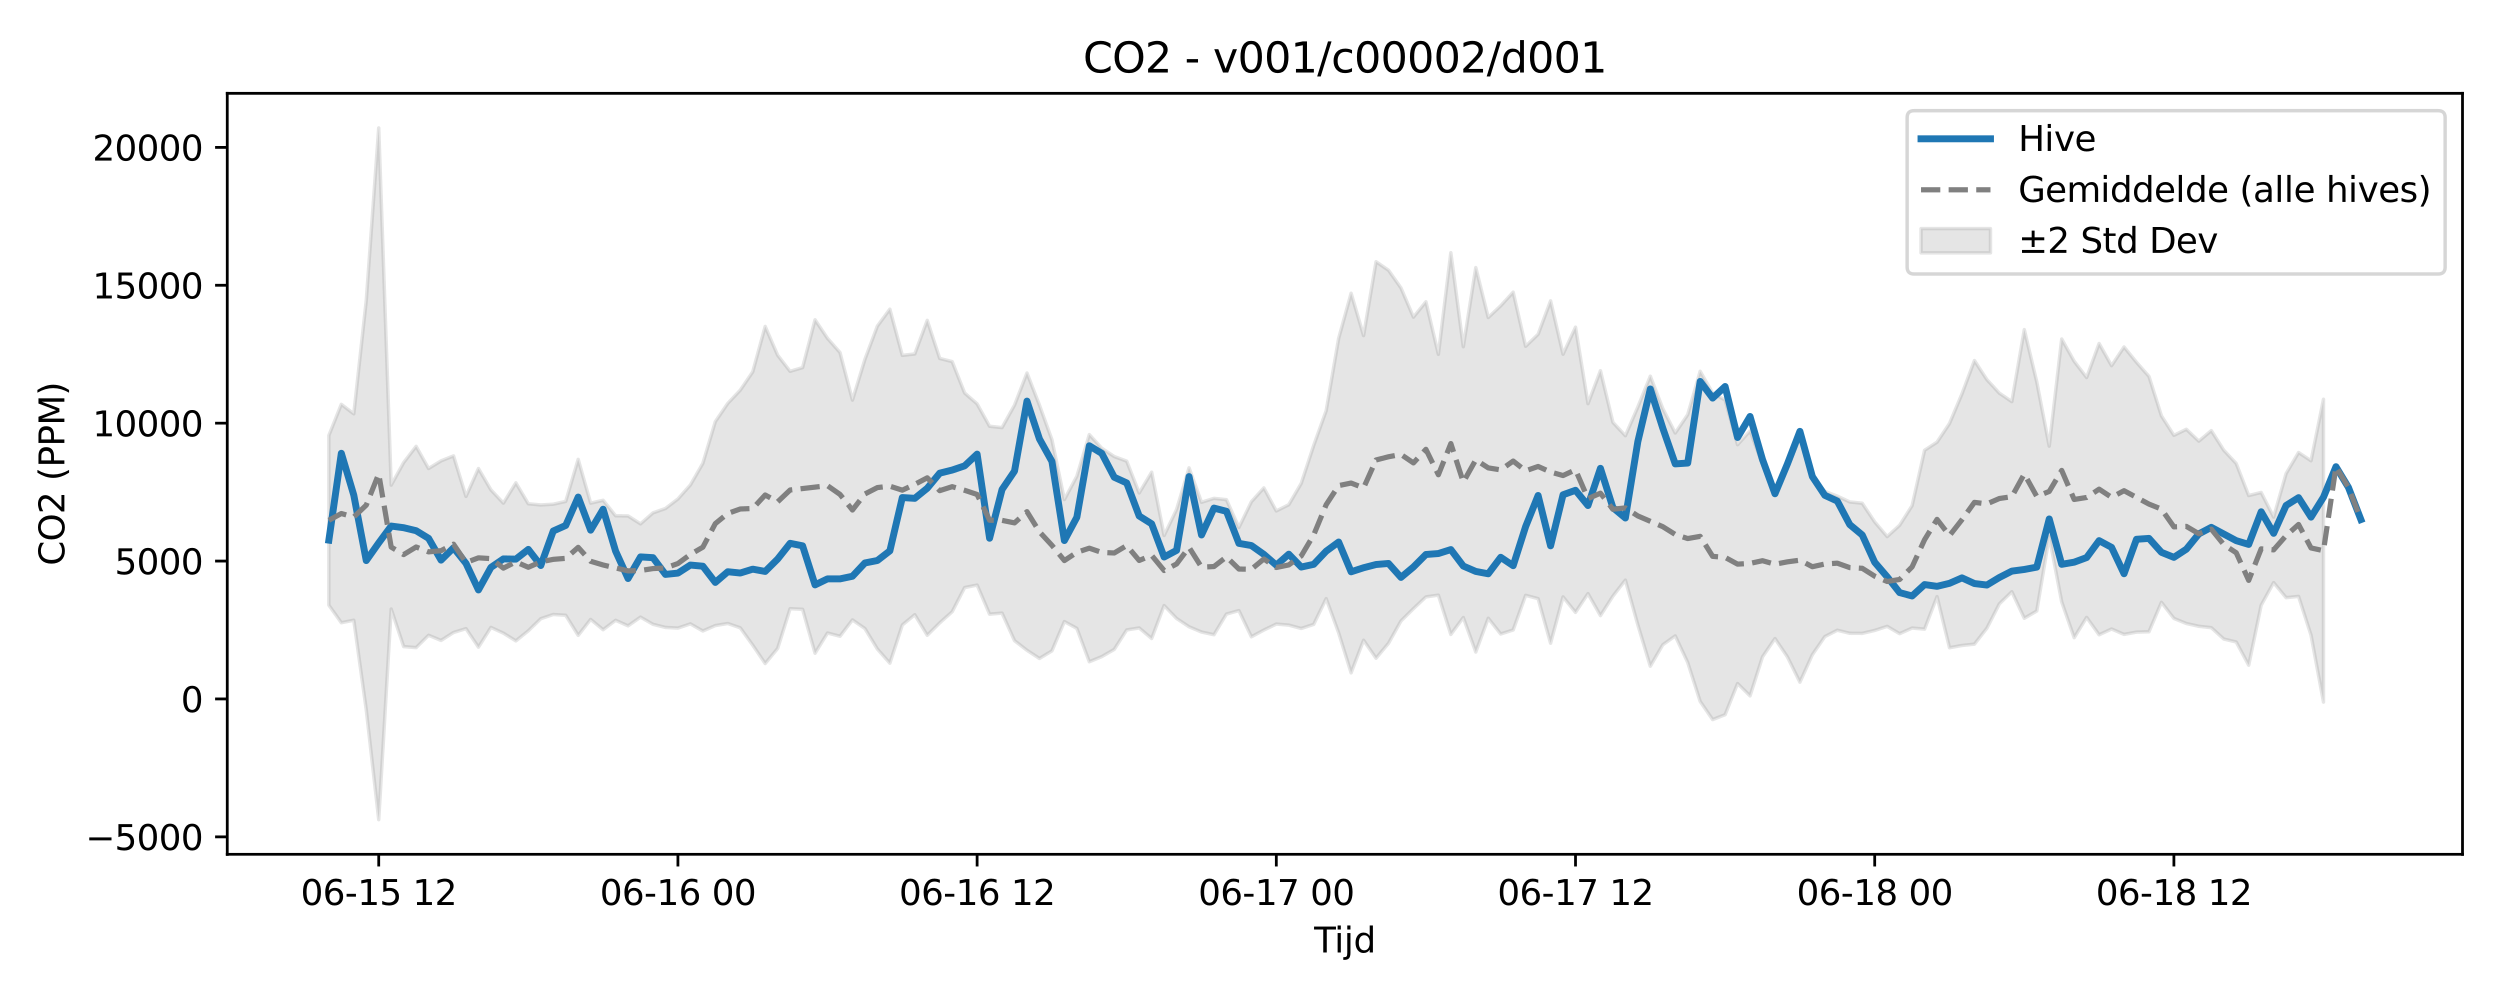 <?xml version="1.0" encoding="utf-8" standalone="no"?>
<!DOCTYPE svg PUBLIC "-//W3C//DTD SVG 1.1//EN"
  "http://www.w3.org/Graphics/SVG/1.1/DTD/svg11.dtd">
<svg xmlns:xlink="http://www.w3.org/1999/xlink" width="720pt" height="288pt" viewBox="0 0 720 288" xmlns="http://www.w3.org/2000/svg" version="1.1">
 <defs>
  <style type="text/css">*{stroke-linejoin: round; stroke-linecap: butt}</style>
 </defs>
 <g id="figure_1">
  <g id="patch_1">
   <path d="M 0 288 
L 720 288 
L 720 0 
L 0 0 
z
" style="fill: #ffffff"/>
  </g>
  <g id="axes_1">
   <g id="patch_2">
    <path d="M 65.45 246.04 
L 709.2 246.04 
L 709.2 26.88 
L 65.45 26.88 
z
" style="fill: #ffffff"/>
   </g>
   <g id="FillBetweenPolyCollection_1">
    <defs>
     <path id="maa7ed3deca" d="M 94.711 -162.593 
L 94.711 -113.715 
L 98.302 -108.654 
L 101.892 -109.371 
L 105.482 -83.58 
L 109.073 -51.922 
L 112.663 -112.604 
L 116.253 -101.773 
L 119.844 -101.484 
L 123.434 -105.042 
L 127.025 -103.551 
L 130.615 -105.84 
L 134.205 -106.954 
L 137.796 -101.615 
L 141.386 -107.307 
L 144.976 -105.653 
L 148.567 -103.421 
L 152.157 -106.327 
L 155.747 -109.816 
L 159.338 -111.025 
L 162.928 -110.796 
L 166.518 -105.009 
L 170.109 -109.615 
L 173.699 -106.638 
L 177.289 -109.355 
L 180.88 -107.757 
L 184.47 -110.27 
L 188.06 -108.201 
L 191.651 -107.299 
L 195.241 -107.111 
L 198.832 -108.323 
L 202.422 -106.271 
L 206.012 -107.834 
L 209.603 -108.431 
L 213.193 -107.189 
L 216.783 -102.196 
L 220.374 -96.897 
L 223.964 -101.253 
L 227.554 -112.696 
L 231.145 -112.519 
L 234.735 -99.861 
L 238.325 -105.693 
L 241.916 -104.758 
L 245.506 -109.466 
L 249.096 -106.975 
L 252.687 -101.075 
L 256.277 -97.002 
L 259.868 -108.002 
L 263.458 -110.962 
L 267.048 -105.039 
L 270.639 -108.609 
L 274.229 -111.819 
L 277.819 -118.778 
L 281.41 -119.501 
L 285 -111.116 
L 288.59 -111.425 
L 292.181 -103.491 
L 295.771 -100.711 
L 299.361 -98.356 
L 302.952 -100.538 
L 306.542 -108.984 
L 310.132 -107.026 
L 313.723 -97.409 
L 317.313 -98.893 
L 320.904 -100.966 
L 324.494 -106.58 
L 328.084 -107.15 
L 331.675 -104.107 
L 335.265 -113.606 
L 338.855 -109.884 
L 342.446 -107.488 
L 346.036 -105.976 
L 349.626 -105.194 
L 353.217 -111.151 
L 356.807 -112.146 
L 360.397 -104.604 
L 363.988 -106.54 
L 367.578 -108.271 
L 371.168 -107.964 
L 374.759 -106.998 
L 378.349 -108.181 
L 381.939 -115.594 
L 385.53 -105.748 
L 389.12 -94.215 
L 392.711 -103.611 
L 396.301 -98.43 
L 399.891 -102.735 
L 403.482 -109.166 
L 407.072 -112.701 
L 410.662 -116.091 
L 414.253 -116.6 
L 417.843 -105.274 
L 421.433 -110.151 
L 425.024 -100.209 
L 428.614 -109.945 
L 432.204 -105.41 
L 435.795 -106.566 
L 439.385 -116.543 
L 442.975 -115.591 
L 446.566 -102.75 
L 450.156 -116.097 
L 453.747 -111.635 
L 457.337 -117.035 
L 460.927 -110.698 
L 464.518 -116.31 
L 468.108 -120.926 
L 471.698 -108.047 
L 475.289 -96.128 
L 478.879 -102.298 
L 482.469 -104.86 
L 486.06 -97.214 
L 489.65 -85.988 
L 493.24 -80.753 
L 496.831 -82.165 
L 500.421 -91.142 
L 504.011 -87.588 
L 507.602 -98.827 
L 511.192 -104.102 
L 514.782 -98.799 
L 518.373 -91.526 
L 521.963 -99.445 
L 525.554 -104.655 
L 529.144 -106.492 
L 532.734 -105.613 
L 536.325 -105.587 
L 539.915 -106.434 
L 543.505 -107.606 
L 547.096 -105.497 
L 550.686 -107.121 
L 554.276 -106.812 
L 557.867 -116.172 
L 561.457 -101.449 
L 565.047 -102.103 
L 568.638 -102.481 
L 572.228 -107.085 
L 575.818 -114.094 
L 579.409 -117.582 
L 582.999 -109.937 
L 586.59 -112.037 
L 590.18 -133.442 
L 593.77 -114.664 
L 597.361 -104.344 
L 600.951 -110.192 
L 604.541 -105.178 
L 608.132 -106.851 
L 611.722 -105.293 
L 615.312 -105.949 
L 618.903 -106.052 
L 622.493 -114.536 
L 626.083 -109.895 
L 629.674 -108.429 
L 633.264 -107.627 
L 636.854 -107.228 
L 640.445 -103.962 
L 644.035 -103.101 
L 647.625 -96.423 
L 651.216 -113.684 
L 654.806 -120.204 
L 658.397 -115.869 
L 661.987 -116.236 
L 665.577 -105.081 
L 669.168 -85.789 
L 669.168 -173.019 
L 669.168 -173.019 
L 665.577 -155.297 
L 661.987 -157.68 
L 658.397 -151.603 
L 654.806 -139.073 
L 651.216 -146.178 
L 647.625 -145.283 
L 644.035 -154.506 
L 640.445 -158.346 
L 636.854 -163.984 
L 633.264 -160.947 
L 629.674 -164.371 
L 626.083 -162.625 
L 622.493 -168.225 
L 618.903 -179.59 
L 615.312 -183.667 
L 611.722 -188.073 
L 608.132 -182.688 
L 604.541 -189.07 
L 600.951 -179.272 
L 597.361 -183.967 
L 593.77 -190.369 
L 590.18 -159.495 
L 586.59 -178.01 
L 582.999 -193.067 
L 579.409 -172.331 
L 575.818 -174.769 
L 572.228 -178.666 
L 568.638 -184.164 
L 565.047 -174.564 
L 561.457 -166.038 
L 557.867 -160.664 
L 554.276 -158.318 
L 550.686 -142.372 
L 547.096 -136.734 
L 543.505 -133.458 
L 539.915 -137.692 
L 536.325 -143.074 
L 532.734 -143.444 
L 529.144 -145.122 
L 525.554 -146.484 
L 521.963 -150.126 
L 518.373 -161.817 
L 514.782 -153.579 
L 511.192 -146.901 
L 507.602 -154.209 
L 504.011 -163.898 
L 500.421 -159.916 
L 496.831 -172.79 
L 493.24 -174.785 
L 489.65 -181.071 
L 486.06 -168.58 
L 482.469 -163.292 
L 478.879 -170.343 
L 475.289 -179.655 
L 471.698 -170.774 
L 468.108 -162.52 
L 464.518 -166.365 
L 460.927 -181.236 
L 457.337 -171.739 
L 453.747 -193.778 
L 450.156 -185.99 
L 446.566 -201.357 
L 442.975 -191.724 
L 439.385 -188.265 
L 435.795 -203.861 
L 432.204 -199.935 
L 428.614 -196.555 
L 425.024 -210.935 
L 421.433 -188.146 
L 417.843 -215.228 
L 414.253 -185.948 
L 410.662 -201.094 
L 407.072 -196.664 
L 403.482 -205.072 
L 399.891 -210.168 
L 396.301 -212.626 
L 392.711 -191.352 
L 389.12 -203.545 
L 385.53 -190.545 
L 381.939 -169.712 
L 378.349 -159.716 
L 374.759 -148.796 
L 371.168 -142.647 
L 367.578 -140.849 
L 363.988 -147.487 
L 360.397 -143.492 
L 356.807 -136.087 
L 353.217 -144.093 
L 349.626 -144.479 
L 346.036 -143.342 
L 342.446 -153.26 
L 338.855 -141.267 
L 335.265 -133.773 
L 331.675 -152.015 
L 328.084 -146.021 
L 324.494 -155.19 
L 320.904 -156.514 
L 317.313 -158.899 
L 313.723 -162.836 
L 310.132 -150.833 
L 306.542 -144.131 
L 302.952 -161.365 
L 299.361 -171.324 
L 295.771 -180.578 
L 292.181 -171.322 
L 288.59 -164.854 
L 285 -165.238 
L 281.41 -171.685 
L 277.819 -174.815 
L 274.229 -183.863 
L 270.639 -184.768 
L 267.048 -195.735 
L 263.458 -186.06 
L 259.868 -185.655 
L 256.277 -198.959 
L 252.687 -194.086 
L 249.096 -184.501 
L 245.506 -172.765 
L 241.916 -186.476 
L 238.325 -190.555 
L 234.735 -195.904 
L 231.145 -182.135 
L 227.554 -181.066 
L 223.964 -185.698 
L 220.374 -193.991 
L 216.783 -180.906 
L 213.193 -175.632 
L 209.603 -171.829 
L 206.012 -166.573 
L 202.422 -154.562 
L 198.832 -148.34 
L 195.241 -144.297 
L 191.651 -141.555 
L 188.06 -140.299 
L 184.47 -137.127 
L 180.88 -139.417 
L 177.289 -139.465 
L 173.699 -143.922 
L 170.109 -143.095 
L 166.518 -155.714 
L 162.928 -143.597 
L 159.338 -142.789 
L 155.747 -142.579 
L 152.157 -142.916 
L 148.567 -148.944 
L 144.976 -143.097 
L 141.386 -146.927 
L 137.796 -153.07 
L 134.205 -145.032 
L 130.615 -156.709 
L 127.025 -155.269 
L 123.434 -153.07 
L 119.844 -159.448 
L 116.253 -154.785 
L 112.663 -148.272 
L 109.073 -251.158 
L 105.482 -201.471 
L 101.892 -168.814 
L 98.302 -171.554 
L 94.711 -162.593 
z
" style="stroke: #808080; stroke-opacity: 0.2"/>
    </defs>
    <g clip-path="url(#pfbeb2ca049)">
     <use xlink:href="#maa7ed3deca" x="0" y="288" style="fill: #808080; fill-opacity: 0.2; stroke: #808080; stroke-opacity: 0.2"/>
    </g>
   </g>
   <g id="matplotlib.axis_1">
    <g id="xtick_1">
     <g id="line2d_1">
      <defs>
       <path id="md613e9687e" d="M 0 0 
L 0 3.5 
" style="stroke: #000000; stroke-width: 0.8"/>
      </defs>
      <g>
       <use xlink:href="#md613e9687e" x="109.073" y="246.04" style="stroke: #000000; stroke-width: 0.8"/>
      </g>
     </g>
     <g id="text_1">
      <!-- 06-15 12 -->
      <g transform="translate(86.592 260.638) scale(0.1 -0.1)">
       <defs>
        <path id="DejaVuSans-30" d="M 2034 4250 
Q 1547 4250 1301 3770 
Q 1056 3291 1056 2328 
Q 1056 1369 1301 889 
Q 1547 409 2034 409 
Q 2525 409 2770 889 
Q 3016 1369 3016 2328 
Q 3016 3291 2770 3770 
Q 2525 4250 2034 4250 
z
M 2034 4750 
Q 2819 4750 3233 4129 
Q 3647 3509 3647 2328 
Q 3647 1150 3233 529 
Q 2819 -91 2034 -91 
Q 1250 -91 836 529 
Q 422 1150 422 2328 
Q 422 3509 836 4129 
Q 1250 4750 2034 4750 
z
" transform="scale(0.016)"/>
        <path id="DejaVuSans-36" d="M 2113 2584 
Q 1688 2584 1439 2293 
Q 1191 2003 1191 1497 
Q 1191 994 1439 701 
Q 1688 409 2113 409 
Q 2538 409 2786 701 
Q 3034 994 3034 1497 
Q 3034 2003 2786 2293 
Q 2538 2584 2113 2584 
z
M 3366 4563 
L 3366 3988 
Q 3128 4100 2886 4159 
Q 2644 4219 2406 4219 
Q 1781 4219 1451 3797 
Q 1122 3375 1075 2522 
Q 1259 2794 1537 2939 
Q 1816 3084 2150 3084 
Q 2853 3084 3261 2657 
Q 3669 2231 3669 1497 
Q 3669 778 3244 343 
Q 2819 -91 2113 -91 
Q 1303 -91 875 529 
Q 447 1150 447 2328 
Q 447 3434 972 4092 
Q 1497 4750 2381 4750 
Q 2619 4750 2861 4703 
Q 3103 4656 3366 4563 
z
" transform="scale(0.016)"/>
        <path id="DejaVuSans-2d" d="M 313 2009 
L 1997 2009 
L 1997 1497 
L 313 1497 
L 313 2009 
z
" transform="scale(0.016)"/>
        <path id="DejaVuSans-31" d="M 794 531 
L 1825 531 
L 1825 4091 
L 703 3866 
L 703 4441 
L 1819 4666 
L 2450 4666 
L 2450 531 
L 3481 531 
L 3481 0 
L 794 0 
L 794 531 
z
" transform="scale(0.016)"/>
        <path id="DejaVuSans-35" d="M 691 4666 
L 3169 4666 
L 3169 4134 
L 1269 4134 
L 1269 2991 
Q 1406 3038 1543 3061 
Q 1681 3084 1819 3084 
Q 2600 3084 3056 2656 
Q 3513 2228 3513 1497 
Q 3513 744 3044 326 
Q 2575 -91 1722 -91 
Q 1428 -91 1123 -41 
Q 819 9 494 109 
L 494 744 
Q 775 591 1075 516 
Q 1375 441 1709 441 
Q 2250 441 2565 725 
Q 2881 1009 2881 1497 
Q 2881 1984 2565 2268 
Q 2250 2553 1709 2553 
Q 1456 2553 1204 2497 
Q 953 2441 691 2322 
L 691 4666 
z
" transform="scale(0.016)"/>
        <path id="DejaVuSans-20" transform="scale(0.016)"/>
        <path id="DejaVuSans-32" d="M 1228 531 
L 3431 531 
L 3431 0 
L 469 0 
L 469 531 
Q 828 903 1448 1529 
Q 2069 2156 2228 2338 
Q 2531 2678 2651 2914 
Q 2772 3150 2772 3378 
Q 2772 3750 2511 3984 
Q 2250 4219 1831 4219 
Q 1534 4219 1204 4116 
Q 875 4013 500 3803 
L 500 4441 
Q 881 4594 1212 4672 
Q 1544 4750 1819 4750 
Q 2544 4750 2975 4387 
Q 3406 4025 3406 3419 
Q 3406 3131 3298 2873 
Q 3191 2616 2906 2266 
Q 2828 2175 2409 1742 
Q 1991 1309 1228 531 
z
" transform="scale(0.016)"/>
       </defs>
       <use xlink:href="#DejaVuSans-30"/>
       <use xlink:href="#DejaVuSans-36" transform="translate(63.623 0)"/>
       <use xlink:href="#DejaVuSans-2d" transform="translate(127.246 0)"/>
       <use xlink:href="#DejaVuSans-31" transform="translate(163.33 0)"/>
       <use xlink:href="#DejaVuSans-35" transform="translate(226.953 0)"/>
       <use xlink:href="#DejaVuSans-20" transform="translate(290.576 0)"/>
       <use xlink:href="#DejaVuSans-31" transform="translate(322.363 0)"/>
       <use xlink:href="#DejaVuSans-32" transform="translate(385.986 0)"/>
      </g>
     </g>
    </g>
    <g id="xtick_2">
     <g id="line2d_2">
      <g>
       <use xlink:href="#md613e9687e" x="195.241" y="246.04" style="stroke: #000000; stroke-width: 0.8"/>
      </g>
     </g>
     <g id="text_2">
      <!-- 06-16 00 -->
      <g transform="translate(172.761 260.638) scale(0.1 -0.1)">
       <use xlink:href="#DejaVuSans-30"/>
       <use xlink:href="#DejaVuSans-36" transform="translate(63.623 0)"/>
       <use xlink:href="#DejaVuSans-2d" transform="translate(127.246 0)"/>
       <use xlink:href="#DejaVuSans-31" transform="translate(163.33 0)"/>
       <use xlink:href="#DejaVuSans-36" transform="translate(226.953 0)"/>
       <use xlink:href="#DejaVuSans-20" transform="translate(290.576 0)"/>
       <use xlink:href="#DejaVuSans-30" transform="translate(322.363 0)"/>
       <use xlink:href="#DejaVuSans-30" transform="translate(385.986 0)"/>
      </g>
     </g>
    </g>
    <g id="xtick_3">
     <g id="line2d_3">
      <g>
       <use xlink:href="#md613e9687e" x="281.41" y="246.04" style="stroke: #000000; stroke-width: 0.8"/>
      </g>
     </g>
     <g id="text_3">
      <!-- 06-16 12 -->
      <g transform="translate(258.929 260.638) scale(0.1 -0.1)">
       <use xlink:href="#DejaVuSans-30"/>
       <use xlink:href="#DejaVuSans-36" transform="translate(63.623 0)"/>
       <use xlink:href="#DejaVuSans-2d" transform="translate(127.246 0)"/>
       <use xlink:href="#DejaVuSans-31" transform="translate(163.33 0)"/>
       <use xlink:href="#DejaVuSans-36" transform="translate(226.953 0)"/>
       <use xlink:href="#DejaVuSans-20" transform="translate(290.576 0)"/>
       <use xlink:href="#DejaVuSans-31" transform="translate(322.363 0)"/>
       <use xlink:href="#DejaVuSans-32" transform="translate(385.986 0)"/>
      </g>
     </g>
    </g>
    <g id="xtick_4">
     <g id="line2d_4">
      <g>
       <use xlink:href="#md613e9687e" x="367.578" y="246.04" style="stroke: #000000; stroke-width: 0.8"/>
      </g>
     </g>
     <g id="text_4">
      <!-- 06-17 00 -->
      <g transform="translate(345.098 260.638) scale(0.1 -0.1)">
       <defs>
        <path id="DejaVuSans-37" d="M 525 4666 
L 3525 4666 
L 3525 4397 
L 1831 0 
L 1172 0 
L 2766 4134 
L 525 4134 
L 525 4666 
z
" transform="scale(0.016)"/>
       </defs>
       <use xlink:href="#DejaVuSans-30"/>
       <use xlink:href="#DejaVuSans-36" transform="translate(63.623 0)"/>
       <use xlink:href="#DejaVuSans-2d" transform="translate(127.246 0)"/>
       <use xlink:href="#DejaVuSans-31" transform="translate(163.33 0)"/>
       <use xlink:href="#DejaVuSans-37" transform="translate(226.953 0)"/>
       <use xlink:href="#DejaVuSans-20" transform="translate(290.576 0)"/>
       <use xlink:href="#DejaVuSans-30" transform="translate(322.363 0)"/>
       <use xlink:href="#DejaVuSans-30" transform="translate(385.986 0)"/>
      </g>
     </g>
    </g>
    <g id="xtick_5">
     <g id="line2d_5">
      <g>
       <use xlink:href="#md613e9687e" x="453.747" y="246.04" style="stroke: #000000; stroke-width: 0.8"/>
      </g>
     </g>
     <g id="text_5">
      <!-- 06-17 12 -->
      <g transform="translate(431.266 260.638) scale(0.1 -0.1)">
       <use xlink:href="#DejaVuSans-30"/>
       <use xlink:href="#DejaVuSans-36" transform="translate(63.623 0)"/>
       <use xlink:href="#DejaVuSans-2d" transform="translate(127.246 0)"/>
       <use xlink:href="#DejaVuSans-31" transform="translate(163.33 0)"/>
       <use xlink:href="#DejaVuSans-37" transform="translate(226.953 0)"/>
       <use xlink:href="#DejaVuSans-20" transform="translate(290.576 0)"/>
       <use xlink:href="#DejaVuSans-31" transform="translate(322.363 0)"/>
       <use xlink:href="#DejaVuSans-32" transform="translate(385.986 0)"/>
      </g>
     </g>
    </g>
    <g id="xtick_6">
     <g id="line2d_6">
      <g>
       <use xlink:href="#md613e9687e" x="539.915" y="246.04" style="stroke: #000000; stroke-width: 0.8"/>
      </g>
     </g>
     <g id="text_6">
      <!-- 06-18 00 -->
      <g transform="translate(517.434 260.638) scale(0.1 -0.1)">
       <defs>
        <path id="DejaVuSans-38" d="M 2034 2216 
Q 1584 2216 1326 1975 
Q 1069 1734 1069 1313 
Q 1069 891 1326 650 
Q 1584 409 2034 409 
Q 2484 409 2743 651 
Q 3003 894 3003 1313 
Q 3003 1734 2745 1975 
Q 2488 2216 2034 2216 
z
M 1403 2484 
Q 997 2584 770 2862 
Q 544 3141 544 3541 
Q 544 4100 942 4425 
Q 1341 4750 2034 4750 
Q 2731 4750 3128 4425 
Q 3525 4100 3525 3541 
Q 3525 3141 3298 2862 
Q 3072 2584 2669 2484 
Q 3125 2378 3379 2068 
Q 3634 1759 3634 1313 
Q 3634 634 3220 271 
Q 2806 -91 2034 -91 
Q 1263 -91 848 271 
Q 434 634 434 1313 
Q 434 1759 690 2068 
Q 947 2378 1403 2484 
z
M 1172 3481 
Q 1172 3119 1398 2916 
Q 1625 2713 2034 2713 
Q 2441 2713 2670 2916 
Q 2900 3119 2900 3481 
Q 2900 3844 2670 4047 
Q 2441 4250 2034 4250 
Q 1625 4250 1398 4047 
Q 1172 3844 1172 3481 
z
" transform="scale(0.016)"/>
       </defs>
       <use xlink:href="#DejaVuSans-30"/>
       <use xlink:href="#DejaVuSans-36" transform="translate(63.623 0)"/>
       <use xlink:href="#DejaVuSans-2d" transform="translate(127.246 0)"/>
       <use xlink:href="#DejaVuSans-31" transform="translate(163.33 0)"/>
       <use xlink:href="#DejaVuSans-38" transform="translate(226.953 0)"/>
       <use xlink:href="#DejaVuSans-20" transform="translate(290.576 0)"/>
       <use xlink:href="#DejaVuSans-30" transform="translate(322.363 0)"/>
       <use xlink:href="#DejaVuSans-30" transform="translate(385.986 0)"/>
      </g>
     </g>
    </g>
    <g id="xtick_7">
     <g id="line2d_7">
      <g>
       <use xlink:href="#md613e9687e" x="626.083" y="246.04" style="stroke: #000000; stroke-width: 0.8"/>
      </g>
     </g>
     <g id="text_7">
      <!-- 06-18 12 -->
      <g transform="translate(603.603 260.638) scale(0.1 -0.1)">
       <use xlink:href="#DejaVuSans-30"/>
       <use xlink:href="#DejaVuSans-36" transform="translate(63.623 0)"/>
       <use xlink:href="#DejaVuSans-2d" transform="translate(127.246 0)"/>
       <use xlink:href="#DejaVuSans-31" transform="translate(163.33 0)"/>
       <use xlink:href="#DejaVuSans-38" transform="translate(226.953 0)"/>
       <use xlink:href="#DejaVuSans-20" transform="translate(290.576 0)"/>
       <use xlink:href="#DejaVuSans-31" transform="translate(322.363 0)"/>
       <use xlink:href="#DejaVuSans-32" transform="translate(385.986 0)"/>
      </g>
     </g>
    </g>
    <g id="text_8">
     <!-- Tijd -->
     <g transform="translate(378.475 274.317) scale(0.1 -0.1)">
      <defs>
       <path id="DejaVuSans-54" d="M -19 4666 
L 3928 4666 
L 3928 4134 
L 2272 4134 
L 2272 0 
L 1638 0 
L 1638 4134 
L -19 4134 
L -19 4666 
z
" transform="scale(0.016)"/>
       <path id="DejaVuSans-69" d="M 603 3500 
L 1178 3500 
L 1178 0 
L 603 0 
L 603 3500 
z
M 603 4863 
L 1178 4863 
L 1178 4134 
L 603 4134 
L 603 4863 
z
" transform="scale(0.016)"/>
       <path id="DejaVuSans-6a" d="M 603 3500 
L 1178 3500 
L 1178 -63 
Q 1178 -731 923 -1031 
Q 669 -1331 103 -1331 
L -116 -1331 
L -116 -844 
L 38 -844 
Q 366 -844 484 -692 
Q 603 -541 603 -63 
L 603 3500 
z
M 603 4863 
L 1178 4863 
L 1178 4134 
L 603 4134 
L 603 4863 
z
" transform="scale(0.016)"/>
       <path id="DejaVuSans-64" d="M 2906 2969 
L 2906 4863 
L 3481 4863 
L 3481 0 
L 2906 0 
L 2906 525 
Q 2725 213 2448 61 
Q 2172 -91 1784 -91 
Q 1150 -91 751 415 
Q 353 922 353 1747 
Q 353 2572 751 3078 
Q 1150 3584 1784 3584 
Q 2172 3584 2448 3432 
Q 2725 3281 2906 2969 
z
M 947 1747 
Q 947 1113 1208 752 
Q 1469 391 1925 391 
Q 2381 391 2643 752 
Q 2906 1113 2906 1747 
Q 2906 2381 2643 2742 
Q 2381 3103 1925 3103 
Q 1469 3103 1208 2742 
Q 947 2381 947 1747 
z
" transform="scale(0.016)"/>
      </defs>
      <use xlink:href="#DejaVuSans-54"/>
      <use xlink:href="#DejaVuSans-69" transform="translate(57.959 0)"/>
      <use xlink:href="#DejaVuSans-6a" transform="translate(85.742 0)"/>
      <use xlink:href="#DejaVuSans-64" transform="translate(113.525 0)"/>
     </g>
    </g>
   </g>
   <g id="matplotlib.axis_2">
    <g id="ytick_1">
     <g id="line2d_8">
      <defs>
       <path id="mac958ec5ef" d="M 0 0 
L -3.5 0 
" style="stroke: #000000; stroke-width: 0.8"/>
      </defs>
      <g>
       <use xlink:href="#mac958ec5ef" x="65.45" y="241.011" style="stroke: #000000; stroke-width: 0.8"/>
      </g>
     </g>
     <g id="text_9">
      <!-- −5000 -->
      <g transform="translate(24.62 244.81) scale(0.1 -0.1)">
       <defs>
        <path id="DejaVuSans-2212" d="M 678 2272 
L 4684 2272 
L 4684 1741 
L 678 1741 
L 678 2272 
z
" transform="scale(0.016)"/>
       </defs>
       <use xlink:href="#DejaVuSans-2212"/>
       <use xlink:href="#DejaVuSans-35" transform="translate(83.789 0)"/>
       <use xlink:href="#DejaVuSans-30" transform="translate(147.412 0)"/>
       <use xlink:href="#DejaVuSans-30" transform="translate(211.035 0)"/>
       <use xlink:href="#DejaVuSans-30" transform="translate(274.658 0)"/>
      </g>
     </g>
    </g>
    <g id="ytick_2">
     <g id="line2d_9">
      <g>
       <use xlink:href="#mac958ec5ef" x="65.45" y="201.298" style="stroke: #000000; stroke-width: 0.8"/>
      </g>
     </g>
     <g id="text_10">
      <!-- 0 -->
      <g transform="translate(52.087 205.098) scale(0.1 -0.1)">
       <use xlink:href="#DejaVuSans-30"/>
      </g>
     </g>
    </g>
    <g id="ytick_3">
     <g id="line2d_10">
      <g>
       <use xlink:href="#mac958ec5ef" x="65.45" y="161.586" style="stroke: #000000; stroke-width: 0.8"/>
      </g>
     </g>
     <g id="text_11">
      <!-- 5000 -->
      <g transform="translate(33 165.385) scale(0.1 -0.1)">
       <use xlink:href="#DejaVuSans-35"/>
       <use xlink:href="#DejaVuSans-30" transform="translate(63.623 0)"/>
       <use xlink:href="#DejaVuSans-30" transform="translate(127.246 0)"/>
       <use xlink:href="#DejaVuSans-30" transform="translate(190.869 0)"/>
      </g>
     </g>
    </g>
    <g id="ytick_4">
     <g id="line2d_11">
      <g>
       <use xlink:href="#mac958ec5ef" x="65.45" y="121.874" style="stroke: #000000; stroke-width: 0.8"/>
      </g>
     </g>
     <g id="text_12">
      <!-- 10000 -->
      <g transform="translate(26.637 125.673) scale(0.1 -0.1)">
       <use xlink:href="#DejaVuSans-31"/>
       <use xlink:href="#DejaVuSans-30" transform="translate(63.623 0)"/>
       <use xlink:href="#DejaVuSans-30" transform="translate(127.246 0)"/>
       <use xlink:href="#DejaVuSans-30" transform="translate(190.869 0)"/>
       <use xlink:href="#DejaVuSans-30" transform="translate(254.492 0)"/>
      </g>
     </g>
    </g>
    <g id="ytick_5">
     <g id="line2d_12">
      <g>
       <use xlink:href="#mac958ec5ef" x="65.45" y="82.162" style="stroke: #000000; stroke-width: 0.8"/>
      </g>
     </g>
     <g id="text_13">
      <!-- 15000 -->
      <g transform="translate(26.637 85.961) scale(0.1 -0.1)">
       <use xlink:href="#DejaVuSans-31"/>
       <use xlink:href="#DejaVuSans-35" transform="translate(63.623 0)"/>
       <use xlink:href="#DejaVuSans-30" transform="translate(127.246 0)"/>
       <use xlink:href="#DejaVuSans-30" transform="translate(190.869 0)"/>
       <use xlink:href="#DejaVuSans-30" transform="translate(254.492 0)"/>
      </g>
     </g>
    </g>
    <g id="ytick_6">
     <g id="line2d_13">
      <g>
       <use xlink:href="#mac958ec5ef" x="65.45" y="42.449" style="stroke: #000000; stroke-width: 0.8"/>
      </g>
     </g>
     <g id="text_14">
      <!-- 20000 -->
      <g transform="translate(26.637 46.248) scale(0.1 -0.1)">
       <use xlink:href="#DejaVuSans-32"/>
       <use xlink:href="#DejaVuSans-30" transform="translate(63.623 0)"/>
       <use xlink:href="#DejaVuSans-30" transform="translate(127.246 0)"/>
       <use xlink:href="#DejaVuSans-30" transform="translate(190.869 0)"/>
       <use xlink:href="#DejaVuSans-30" transform="translate(254.492 0)"/>
      </g>
     </g>
    </g>
    <g id="text_15">
     <!-- CO2 (PPM) -->
     <g transform="translate(18.541 162.903) rotate(-90) scale(0.1 -0.1)">
      <defs>
       <path id="DejaVuSans-43" d="M 4122 4306 
L 4122 3641 
Q 3803 3938 3442 4084 
Q 3081 4231 2675 4231 
Q 1875 4231 1450 3742 
Q 1025 3253 1025 2328 
Q 1025 1406 1450 917 
Q 1875 428 2675 428 
Q 3081 428 3442 575 
Q 3803 722 4122 1019 
L 4122 359 
Q 3791 134 3420 21 
Q 3050 -91 2638 -91 
Q 1578 -91 968 557 
Q 359 1206 359 2328 
Q 359 3453 968 4101 
Q 1578 4750 2638 4750 
Q 3056 4750 3426 4639 
Q 3797 4528 4122 4306 
z
" transform="scale(0.016)"/>
       <path id="DejaVuSans-4f" d="M 2522 4238 
Q 1834 4238 1429 3725 
Q 1025 3213 1025 2328 
Q 1025 1447 1429 934 
Q 1834 422 2522 422 
Q 3209 422 3611 934 
Q 4013 1447 4013 2328 
Q 4013 3213 3611 3725 
Q 3209 4238 2522 4238 
z
M 2522 4750 
Q 3503 4750 4090 4092 
Q 4678 3434 4678 2328 
Q 4678 1225 4090 567 
Q 3503 -91 2522 -91 
Q 1538 -91 948 565 
Q 359 1222 359 2328 
Q 359 3434 948 4092 
Q 1538 4750 2522 4750 
z
" transform="scale(0.016)"/>
       <path id="DejaVuSans-28" d="M 1984 4856 
Q 1566 4138 1362 3434 
Q 1159 2731 1159 2009 
Q 1159 1288 1364 580 
Q 1569 -128 1984 -844 
L 1484 -844 
Q 1016 -109 783 600 
Q 550 1309 550 2009 
Q 550 2706 781 3412 
Q 1013 4119 1484 4856 
L 1984 4856 
z
" transform="scale(0.016)"/>
       <path id="DejaVuSans-50" d="M 1259 4147 
L 1259 2394 
L 2053 2394 
Q 2494 2394 2734 2622 
Q 2975 2850 2975 3272 
Q 2975 3691 2734 3919 
Q 2494 4147 2053 4147 
L 1259 4147 
z
M 628 4666 
L 2053 4666 
Q 2838 4666 3239 4311 
Q 3641 3956 3641 3272 
Q 3641 2581 3239 2228 
Q 2838 1875 2053 1875 
L 1259 1875 
L 1259 0 
L 628 0 
L 628 4666 
z
" transform="scale(0.016)"/>
       <path id="DejaVuSans-4d" d="M 628 4666 
L 1569 4666 
L 2759 1491 
L 3956 4666 
L 4897 4666 
L 4897 0 
L 4281 0 
L 4281 4097 
L 3078 897 
L 2444 897 
L 1241 4097 
L 1241 0 
L 628 0 
L 628 4666 
z
" transform="scale(0.016)"/>
       <path id="DejaVuSans-29" d="M 513 4856 
L 1013 4856 
Q 1481 4119 1714 3412 
Q 1947 2706 1947 2009 
Q 1947 1309 1714 600 
Q 1481 -109 1013 -844 
L 513 -844 
Q 928 -128 1133 580 
Q 1338 1288 1338 2009 
Q 1338 2731 1133 3434 
Q 928 4138 513 4856 
z
" transform="scale(0.016)"/>
      </defs>
      <use xlink:href="#DejaVuSans-43"/>
      <use xlink:href="#DejaVuSans-4f" transform="translate(69.824 0)"/>
      <use xlink:href="#DejaVuSans-32" transform="translate(148.535 0)"/>
      <use xlink:href="#DejaVuSans-20" transform="translate(212.158 0)"/>
      <use xlink:href="#DejaVuSans-28" transform="translate(243.945 0)"/>
      <use xlink:href="#DejaVuSans-50" transform="translate(282.959 0)"/>
      <use xlink:href="#DejaVuSans-50" transform="translate(343.262 0)"/>
      <use xlink:href="#DejaVuSans-4d" transform="translate(403.564 0)"/>
      <use xlink:href="#DejaVuSans-29" transform="translate(489.844 0)"/>
     </g>
    </g>
   </g>
   <g id="line2d_14">
    <path d="M 94.711 155.558 
L 98.302 130.551 
L 101.892 142.606 
L 105.482 161.443 
L 109.073 156.352 
L 112.663 151.507 
L 116.253 151.98 
L 119.844 152.842 
L 123.434 155.042 
L 127.025 161.316 
L 130.615 157.761 
L 134.205 162.245 
L 137.796 169.902 
L 141.386 163.413 
L 144.976 160.964 
L 148.567 161.034 
L 152.157 158.227 
L 155.747 162.868 
L 159.338 152.929 
L 162.928 151.327 
L 166.518 143.16 
L 170.109 152.688 
L 173.699 146.662 
L 177.289 158.708 
L 180.88 166.611 
L 184.47 160.387 
L 188.06 160.609 
L 191.651 165.428 
L 195.241 165.054 
L 198.832 162.735 
L 202.422 163.069 
L 206.012 167.736 
L 209.603 164.66 
L 213.193 165.031 
L 216.783 163.919 
L 220.374 164.573 
L 223.964 161.009 
L 227.554 156.475 
L 231.145 157.199 
L 234.735 168.448 
L 238.325 166.712 
L 241.916 166.72 
L 245.506 165.962 
L 249.096 162.132 
L 252.687 161.427 
L 256.277 158.65 
L 259.868 143.292 
L 263.458 143.522 
L 267.048 140.618 
L 270.639 136.274 
L 274.229 135.376 
L 277.819 134.161 
L 281.41 130.789 
L 285 155.012 
L 288.59 140.975 
L 292.181 135.675 
L 295.771 115.524 
L 299.361 126.409 
L 302.952 132.882 
L 306.542 155.674 
L 310.132 148.971 
L 313.723 128.384 
L 317.313 130.576 
L 320.904 137.446 
L 324.494 139.085 
L 328.084 148.606 
L 331.675 150.864 
L 335.265 160.423 
L 338.855 158.51 
L 342.446 137.261 
L 346.036 154.07 
L 349.626 146.331 
L 353.217 147.258 
L 356.807 156.492 
L 360.397 157.115 
L 363.988 159.659 
L 367.578 162.772 
L 371.168 159.608 
L 374.759 163.312 
L 378.349 162.526 
L 381.939 158.739 
L 385.53 156.106 
L 389.12 164.68 
L 392.711 163.512 
L 396.301 162.579 
L 399.891 162.277 
L 403.482 166.291 
L 407.072 163.294 
L 410.662 159.691 
L 414.253 159.418 
L 417.843 158.279 
L 421.433 163.024 
L 425.024 164.573 
L 428.614 165.25 
L 432.204 160.503 
L 435.795 162.918 
L 439.385 151.653 
L 442.975 142.702 
L 446.566 157.197 
L 450.156 142.495 
L 453.747 141.206 
L 457.337 145.59 
L 460.927 134.881 
L 464.518 146.191 
L 468.108 149.185 
L 471.698 127.177 
L 475.289 112.029 
L 478.879 123.298 
L 482.469 133.602 
L 486.06 133.361 
L 489.65 109.86 
L 493.24 114.649 
L 496.831 111.313 
L 500.421 125.996 
L 504.011 119.946 
L 507.602 132.345 
L 511.192 142.199 
L 514.782 133.589 
L 518.373 124.233 
L 521.963 137.256 
L 525.554 142.654 
L 529.144 144.311 
L 532.734 151.092 
L 536.325 154.078 
L 539.915 161.936 
L 543.505 166.119 
L 547.096 170.675 
L 550.686 171.641 
L 554.276 168.356 
L 557.867 168.865 
L 561.457 167.996 
L 565.047 166.428 
L 568.638 168.062 
L 572.228 168.491 
L 575.818 166.32 
L 579.409 164.481 
L 582.999 164.009 
L 586.59 163.334 
L 590.18 149.463 
L 593.77 162.526 
L 597.361 161.907 
L 600.951 160.577 
L 604.541 155.706 
L 608.132 157.644 
L 611.722 165.232 
L 615.312 155.312 
L 618.903 155.06 
L 622.493 159.071 
L 626.083 160.517 
L 629.674 158.166 
L 633.264 153.763 
L 636.854 151.875 
L 644.035 155.711 
L 647.625 156.792 
L 651.216 147.393 
L 654.806 153.596 
L 658.397 145.577 
L 661.987 143.321 
L 665.577 148.934 
L 669.168 143.176 
L 672.758 134.415 
L 676.348 140.369 
L 679.939 149.641 
L 679.939 149.641 
" clip-path="url(#pfbeb2ca049)" style="fill: none; stroke: #1f77b4; stroke-width: 2; stroke-linecap: square"/>
   </g>
   <g id="line2d_15">
    <path d="M 94.711 149.846 
L 98.302 147.896 
L 101.892 148.908 
L 105.482 145.475 
L 109.073 136.46 
L 112.663 157.562 
L 116.253 159.721 
L 119.844 157.534 
L 123.434 158.944 
L 127.025 158.59 
L 130.615 156.725 
L 134.205 162.007 
L 137.796 160.658 
L 141.386 160.883 
L 144.976 163.625 
L 148.567 161.817 
L 152.157 163.378 
L 155.747 161.802 
L 159.338 161.093 
L 162.928 160.803 
L 166.518 157.638 
L 170.109 161.645 
L 173.699 162.72 
L 180.88 164.413 
L 184.47 164.302 
L 188.06 163.75 
L 191.651 163.573 
L 195.241 162.296 
L 198.832 159.669 
L 202.422 157.584 
L 206.012 150.797 
L 209.603 147.87 
L 213.193 146.589 
L 216.783 146.449 
L 220.374 142.556 
L 223.964 144.525 
L 227.554 141.119 
L 238.325 139.876 
L 241.916 142.383 
L 245.506 146.885 
L 249.096 142.262 
L 252.687 140.42 
L 256.277 140.019 
L 259.868 141.171 
L 263.458 139.489 
L 267.048 137.613 
L 270.639 141.312 
L 274.229 140.159 
L 277.819 141.203 
L 281.41 142.407 
L 285 149.823 
L 288.59 149.861 
L 292.181 150.594 
L 295.771 147.356 
L 299.361 153.16 
L 302.952 157.048 
L 306.542 161.443 
L 310.132 159.07 
L 313.723 157.878 
L 317.313 159.104 
L 320.904 159.26 
L 324.494 157.115 
L 328.084 161.415 
L 331.675 159.939 
L 335.265 164.31 
L 338.855 162.424 
L 342.446 157.626 
L 346.036 163.341 
L 349.626 163.163 
L 353.217 160.378 
L 356.807 163.884 
L 360.397 163.952 
L 363.988 160.986 
L 367.578 163.44 
L 371.168 162.695 
L 374.759 160.103 
L 378.349 154.051 
L 381.939 145.347 
L 385.53 139.853 
L 389.12 139.12 
L 392.711 140.518 
L 396.301 132.472 
L 399.891 131.549 
L 403.482 130.881 
L 407.072 133.318 
L 410.662 129.408 
L 414.253 136.726 
L 417.843 127.749 
L 421.433 138.852 
L 425.024 132.428 
L 428.614 134.75 
L 432.204 135.328 
L 435.795 132.787 
L 439.385 135.596 
L 442.975 134.342 
L 446.566 135.946 
L 450.156 136.956 
L 453.747 135.293 
L 457.337 143.613 
L 460.927 142.033 
L 464.518 146.662 
L 468.108 146.277 
L 471.698 148.589 
L 478.879 151.68 
L 482.469 153.924 
L 486.06 155.103 
L 489.65 154.47 
L 493.24 160.231 
L 496.831 160.522 
L 500.421 162.471 
L 504.011 162.257 
L 507.602 161.482 
L 511.192 162.499 
L 514.782 161.811 
L 518.373 161.329 
L 521.963 163.215 
L 525.554 162.431 
L 529.144 162.193 
L 532.734 163.471 
L 536.325 163.669 
L 539.915 165.937 
L 543.505 167.468 
L 547.096 166.885 
L 550.686 163.254 
L 554.276 155.435 
L 557.867 149.582 
L 561.457 154.256 
L 565.047 149.666 
L 568.638 144.678 
L 572.228 145.125 
L 575.818 143.569 
L 579.409 143.043 
L 582.999 136.498 
L 586.59 142.976 
L 590.18 141.531 
L 593.77 135.483 
L 597.361 143.844 
L 600.951 143.268 
L 604.541 140.876 
L 608.132 143.23 
L 611.722 141.317 
L 618.903 145.179 
L 622.493 146.619 
L 626.083 151.74 
L 629.674 151.6 
L 633.264 153.713 
L 636.854 152.394 
L 640.445 156.846 
L 644.035 159.196 
L 647.625 167.147 
L 651.216 158.069 
L 654.806 158.362 
L 658.397 154.264 
L 661.987 151.042 
L 665.577 157.811 
L 669.168 158.596 
L 672.758 134.415 
L 676.348 140.369 
L 679.939 149.641 
L 679.939 149.641 
" clip-path="url(#pfbeb2ca049)" style="fill: none; stroke-dasharray: 5.55,2.4; stroke-dashoffset: 0; stroke: #808080; stroke-width: 1.5"/>
   </g>
   <g id="patch_3">
    <path d="M 65.45 246.04 
L 65.45 26.88 
" style="fill: none; stroke: #000000; stroke-width: 0.8; stroke-linejoin: miter; stroke-linecap: square"/>
   </g>
   <g id="patch_4">
    <path d="M 709.2 246.04 
L 709.2 26.88 
" style="fill: none; stroke: #000000; stroke-width: 0.8; stroke-linejoin: miter; stroke-linecap: square"/>
   </g>
   <g id="patch_5">
    <path d="M 65.45 246.04 
L 709.2 246.04 
" style="fill: none; stroke: #000000; stroke-width: 0.8; stroke-linejoin: miter; stroke-linecap: square"/>
   </g>
   <g id="patch_6">
    <path d="M 65.45 26.88 
L 709.2 26.88 
" style="fill: none; stroke: #000000; stroke-width: 0.8; stroke-linejoin: miter; stroke-linecap: square"/>
   </g>
   <g id="text_16">
    <!-- CO2 - v001/c00002/d001 -->
    <g transform="translate(311.922 20.88) scale(0.12 -0.12)">
     <defs>
      <path id="DejaVuSans-76" d="M 191 3500 
L 800 3500 
L 1894 563 
L 2988 3500 
L 3597 3500 
L 2284 0 
L 1503 0 
L 191 3500 
z
" transform="scale(0.016)"/>
      <path id="DejaVuSans-2f" d="M 1625 4666 
L 2156 4666 
L 531 -594 
L 0 -594 
L 1625 4666 
z
" transform="scale(0.016)"/>
      <path id="DejaVuSans-63" d="M 3122 3366 
L 3122 2828 
Q 2878 2963 2633 3030 
Q 2388 3097 2138 3097 
Q 1578 3097 1268 2742 
Q 959 2388 959 1747 
Q 959 1106 1268 751 
Q 1578 397 2138 397 
Q 2388 397 2633 464 
Q 2878 531 3122 666 
L 3122 134 
Q 2881 22 2623 -34 
Q 2366 -91 2075 -91 
Q 1284 -91 818 406 
Q 353 903 353 1747 
Q 353 2603 823 3093 
Q 1294 3584 2113 3584 
Q 2378 3584 2631 3529 
Q 2884 3475 3122 3366 
z
" transform="scale(0.016)"/>
     </defs>
     <use xlink:href="#DejaVuSans-43"/>
     <use xlink:href="#DejaVuSans-4f" transform="translate(69.824 0)"/>
     <use xlink:href="#DejaVuSans-32" transform="translate(148.535 0)"/>
     <use xlink:href="#DejaVuSans-20" transform="translate(212.158 0)"/>
     <use xlink:href="#DejaVuSans-2d" transform="translate(243.945 0)"/>
     <use xlink:href="#DejaVuSans-20" transform="translate(280.029 0)"/>
     <use xlink:href="#DejaVuSans-76" transform="translate(311.816 0)"/>
     <use xlink:href="#DejaVuSans-30" transform="translate(370.996 0)"/>
     <use xlink:href="#DejaVuSans-30" transform="translate(434.619 0)"/>
     <use xlink:href="#DejaVuSans-31" transform="translate(498.242 0)"/>
     <use xlink:href="#DejaVuSans-2f" transform="translate(561.865 0)"/>
     <use xlink:href="#DejaVuSans-63" transform="translate(595.557 0)"/>
     <use xlink:href="#DejaVuSans-30" transform="translate(650.537 0)"/>
     <use xlink:href="#DejaVuSans-30" transform="translate(714.16 0)"/>
     <use xlink:href="#DejaVuSans-30" transform="translate(777.783 0)"/>
     <use xlink:href="#DejaVuSans-30" transform="translate(841.406 0)"/>
     <use xlink:href="#DejaVuSans-32" transform="translate(905.029 0)"/>
     <use xlink:href="#DejaVuSans-2f" transform="translate(968.652 0)"/>
     <use xlink:href="#DejaVuSans-64" transform="translate(1002.344 0)"/>
     <use xlink:href="#DejaVuSans-30" transform="translate(1065.82 0)"/>
     <use xlink:href="#DejaVuSans-30" transform="translate(1129.443 0)"/>
     <use xlink:href="#DejaVuSans-31" transform="translate(1193.066 0)"/>
    </g>
   </g>
   <g id="legend_1">
    <g id="patch_7">
     <path d="M 551.256 78.914 
L 702.2 78.914 
Q 704.2 78.914 704.2 76.914 
L 704.2 33.88 
Q 704.2 31.88 702.2 31.88 
L 551.256 31.88 
Q 549.256 31.88 549.256 33.88 
L 549.256 76.914 
Q 549.256 78.914 551.256 78.914 
z
" style="fill: #ffffff; opacity: 0.8; stroke: #cccccc; stroke-linejoin: miter"/>
    </g>
    <g id="line2d_16">
     <path d="M 553.256 39.978 
L 563.256 39.978 
L 573.256 39.978 
" style="fill: none; stroke: #1f77b4; stroke-width: 2; stroke-linecap: square"/>
    </g>
    <g id="text_17">
     <!-- Hive -->
     <g transform="translate(581.256 43.478) scale(0.1 -0.1)">
      <defs>
       <path id="DejaVuSans-48" d="M 628 4666 
L 1259 4666 
L 1259 2753 
L 3553 2753 
L 3553 4666 
L 4184 4666 
L 4184 0 
L 3553 0 
L 3553 2222 
L 1259 2222 
L 1259 0 
L 628 0 
L 628 4666 
z
" transform="scale(0.016)"/>
       <path id="DejaVuSans-65" d="M 3597 1894 
L 3597 1613 
L 953 1613 
Q 991 1019 1311 708 
Q 1631 397 2203 397 
Q 2534 397 2845 478 
Q 3156 559 3463 722 
L 3463 178 
Q 3153 47 2828 -22 
Q 2503 -91 2169 -91 
Q 1331 -91 842 396 
Q 353 884 353 1716 
Q 353 2575 817 3079 
Q 1281 3584 2069 3584 
Q 2775 3584 3186 3129 
Q 3597 2675 3597 1894 
z
M 3022 2063 
Q 3016 2534 2758 2815 
Q 2500 3097 2075 3097 
Q 1594 3097 1305 2825 
Q 1016 2553 972 2059 
L 3022 2063 
z
" transform="scale(0.016)"/>
      </defs>
      <use xlink:href="#DejaVuSans-48"/>
      <use xlink:href="#DejaVuSans-69" transform="translate(75.195 0)"/>
      <use xlink:href="#DejaVuSans-76" transform="translate(102.979 0)"/>
      <use xlink:href="#DejaVuSans-65" transform="translate(162.158 0)"/>
     </g>
    </g>
    <g id="line2d_17">
     <path d="M 553.256 54.657 
L 563.256 54.657 
L 573.256 54.657 
" style="fill: none; stroke-dasharray: 5.55,2.4; stroke-dashoffset: 0; stroke: #808080; stroke-width: 1.5"/>
    </g>
    <g id="text_18">
     <!-- Gemiddelde (alle hives) -->
     <g transform="translate(581.256 58.157) scale(0.1 -0.1)">
      <defs>
       <path id="DejaVuSans-47" d="M 3809 666 
L 3809 1919 
L 2778 1919 
L 2778 2438 
L 4434 2438 
L 4434 434 
Q 4069 175 3628 42 
Q 3188 -91 2688 -91 
Q 1594 -91 976 548 
Q 359 1188 359 2328 
Q 359 3472 976 4111 
Q 1594 4750 2688 4750 
Q 3144 4750 3555 4637 
Q 3966 4525 4313 4306 
L 4313 3634 
Q 3963 3931 3569 4081 
Q 3175 4231 2741 4231 
Q 1884 4231 1454 3753 
Q 1025 3275 1025 2328 
Q 1025 1384 1454 906 
Q 1884 428 2741 428 
Q 3075 428 3337 486 
Q 3600 544 3809 666 
z
" transform="scale(0.016)"/>
       <path id="DejaVuSans-6d" d="M 3328 2828 
Q 3544 3216 3844 3400 
Q 4144 3584 4550 3584 
Q 5097 3584 5394 3201 
Q 5691 2819 5691 2113 
L 5691 0 
L 5113 0 
L 5113 2094 
Q 5113 2597 4934 2840 
Q 4756 3084 4391 3084 
Q 3944 3084 3684 2787 
Q 3425 2491 3425 1978 
L 3425 0 
L 2847 0 
L 2847 2094 
Q 2847 2600 2669 2842 
Q 2491 3084 2119 3084 
Q 1678 3084 1418 2786 
Q 1159 2488 1159 1978 
L 1159 0 
L 581 0 
L 581 3500 
L 1159 3500 
L 1159 2956 
Q 1356 3278 1631 3431 
Q 1906 3584 2284 3584 
Q 2666 3584 2933 3390 
Q 3200 3197 3328 2828 
z
" transform="scale(0.016)"/>
       <path id="DejaVuSans-6c" d="M 603 4863 
L 1178 4863 
L 1178 0 
L 603 0 
L 603 4863 
z
" transform="scale(0.016)"/>
       <path id="DejaVuSans-61" d="M 2194 1759 
Q 1497 1759 1228 1600 
Q 959 1441 959 1056 
Q 959 750 1161 570 
Q 1363 391 1709 391 
Q 2188 391 2477 730 
Q 2766 1069 2766 1631 
L 2766 1759 
L 2194 1759 
z
M 3341 1997 
L 3341 0 
L 2766 0 
L 2766 531 
Q 2569 213 2275 61 
Q 1981 -91 1556 -91 
Q 1019 -91 701 211 
Q 384 513 384 1019 
Q 384 1609 779 1909 
Q 1175 2209 1959 2209 
L 2766 2209 
L 2766 2266 
Q 2766 2663 2505 2880 
Q 2244 3097 1772 3097 
Q 1472 3097 1187 3025 
Q 903 2953 641 2809 
L 641 3341 
Q 956 3463 1253 3523 
Q 1550 3584 1831 3584 
Q 2591 3584 2966 3190 
Q 3341 2797 3341 1997 
z
" transform="scale(0.016)"/>
       <path id="DejaVuSans-68" d="M 3513 2113 
L 3513 0 
L 2938 0 
L 2938 2094 
Q 2938 2591 2744 2837 
Q 2550 3084 2163 3084 
Q 1697 3084 1428 2787 
Q 1159 2491 1159 1978 
L 1159 0 
L 581 0 
L 581 4863 
L 1159 4863 
L 1159 2956 
Q 1366 3272 1645 3428 
Q 1925 3584 2291 3584 
Q 2894 3584 3203 3211 
Q 3513 2838 3513 2113 
z
" transform="scale(0.016)"/>
       <path id="DejaVuSans-73" d="M 2834 3397 
L 2834 2853 
Q 2591 2978 2328 3040 
Q 2066 3103 1784 3103 
Q 1356 3103 1142 2972 
Q 928 2841 928 2578 
Q 928 2378 1081 2264 
Q 1234 2150 1697 2047 
L 1894 2003 
Q 2506 1872 2764 1633 
Q 3022 1394 3022 966 
Q 3022 478 2636 193 
Q 2250 -91 1575 -91 
Q 1294 -91 989 -36 
Q 684 19 347 128 
L 347 722 
Q 666 556 975 473 
Q 1284 391 1588 391 
Q 1994 391 2212 530 
Q 2431 669 2431 922 
Q 2431 1156 2273 1281 
Q 2116 1406 1581 1522 
L 1381 1569 
Q 847 1681 609 1914 
Q 372 2147 372 2553 
Q 372 3047 722 3315 
Q 1072 3584 1716 3584 
Q 2034 3584 2315 3537 
Q 2597 3491 2834 3397 
z
" transform="scale(0.016)"/>
      </defs>
      <use xlink:href="#DejaVuSans-47"/>
      <use xlink:href="#DejaVuSans-65" transform="translate(77.49 0)"/>
      <use xlink:href="#DejaVuSans-6d" transform="translate(139.014 0)"/>
      <use xlink:href="#DejaVuSans-69" transform="translate(236.426 0)"/>
      <use xlink:href="#DejaVuSans-64" transform="translate(264.209 0)"/>
      <use xlink:href="#DejaVuSans-64" transform="translate(327.686 0)"/>
      <use xlink:href="#DejaVuSans-65" transform="translate(391.162 0)"/>
      <use xlink:href="#DejaVuSans-6c" transform="translate(452.686 0)"/>
      <use xlink:href="#DejaVuSans-64" transform="translate(480.469 0)"/>
      <use xlink:href="#DejaVuSans-65" transform="translate(543.945 0)"/>
      <use xlink:href="#DejaVuSans-20" transform="translate(605.469 0)"/>
      <use xlink:href="#DejaVuSans-28" transform="translate(637.256 0)"/>
      <use xlink:href="#DejaVuSans-61" transform="translate(676.27 0)"/>
      <use xlink:href="#DejaVuSans-6c" transform="translate(737.549 0)"/>
      <use xlink:href="#DejaVuSans-6c" transform="translate(765.332 0)"/>
      <use xlink:href="#DejaVuSans-65" transform="translate(793.115 0)"/>
      <use xlink:href="#DejaVuSans-20" transform="translate(854.639 0)"/>
      <use xlink:href="#DejaVuSans-68" transform="translate(886.426 0)"/>
      <use xlink:href="#DejaVuSans-69" transform="translate(949.805 0)"/>
      <use xlink:href="#DejaVuSans-76" transform="translate(977.588 0)"/>
      <use xlink:href="#DejaVuSans-65" transform="translate(1036.768 0)"/>
      <use xlink:href="#DejaVuSans-73" transform="translate(1098.291 0)"/>
      <use xlink:href="#DejaVuSans-29" transform="translate(1150.391 0)"/>
     </g>
    </g>
    <g id="patch_8">
     <path d="M 553.256 72.835 
L 573.256 72.835 
L 573.256 65.835 
L 553.256 65.835 
z
" style="fill: #808080; fill-opacity: 0.2; stroke: #808080; stroke-opacity: 0.2; stroke-linejoin: miter"/>
    </g>
    <g id="text_19">
     <!-- ±2 Std Dev -->
     <g transform="translate(581.256 72.835) scale(0.1 -0.1)">
      <defs>
       <path id="DejaVuSans-b1" d="M 2944 4013 
L 2944 2803 
L 4684 2803 
L 4684 2272 
L 2944 2272 
L 2944 1063 
L 2419 1063 
L 2419 2272 
L 678 2272 
L 678 2803 
L 2419 2803 
L 2419 4013 
L 2944 4013 
z
M 678 531 
L 4684 531 
L 4684 0 
L 678 0 
L 678 531 
z
" transform="scale(0.016)"/>
       <path id="DejaVuSans-53" d="M 3425 4513 
L 3425 3897 
Q 3066 4069 2747 4153 
Q 2428 4238 2131 4238 
Q 1616 4238 1336 4038 
Q 1056 3838 1056 3469 
Q 1056 3159 1242 3001 
Q 1428 2844 1947 2747 
L 2328 2669 
Q 3034 2534 3370 2195 
Q 3706 1856 3706 1288 
Q 3706 609 3251 259 
Q 2797 -91 1919 -91 
Q 1588 -91 1214 -16 
Q 841 59 441 206 
L 441 856 
Q 825 641 1194 531 
Q 1563 422 1919 422 
Q 2459 422 2753 634 
Q 3047 847 3047 1241 
Q 3047 1584 2836 1778 
Q 2625 1972 2144 2069 
L 1759 2144 
Q 1053 2284 737 2584 
Q 422 2884 422 3419 
Q 422 4038 858 4394 
Q 1294 4750 2059 4750 
Q 2388 4750 2728 4690 
Q 3069 4631 3425 4513 
z
" transform="scale(0.016)"/>
       <path id="DejaVuSans-74" d="M 1172 4494 
L 1172 3500 
L 2356 3500 
L 2356 3053 
L 1172 3053 
L 1172 1153 
Q 1172 725 1289 603 
Q 1406 481 1766 481 
L 2356 481 
L 2356 0 
L 1766 0 
Q 1100 0 847 248 
Q 594 497 594 1153 
L 594 3053 
L 172 3053 
L 172 3500 
L 594 3500 
L 594 4494 
L 1172 4494 
z
" transform="scale(0.016)"/>
       <path id="DejaVuSans-44" d="M 1259 4147 
L 1259 519 
L 2022 519 
Q 2988 519 3436 956 
Q 3884 1394 3884 2338 
Q 3884 3275 3436 3711 
Q 2988 4147 2022 4147 
L 1259 4147 
z
M 628 4666 
L 1925 4666 
Q 3281 4666 3915 4102 
Q 4550 3538 4550 2338 
Q 4550 1131 3912 565 
Q 3275 0 1925 0 
L 628 0 
L 628 4666 
z
" transform="scale(0.016)"/>
      </defs>
      <use xlink:href="#DejaVuSans-b1"/>
      <use xlink:href="#DejaVuSans-32" transform="translate(83.789 0)"/>
      <use xlink:href="#DejaVuSans-20" transform="translate(147.412 0)"/>
      <use xlink:href="#DejaVuSans-53" transform="translate(179.199 0)"/>
      <use xlink:href="#DejaVuSans-74" transform="translate(242.676 0)"/>
      <use xlink:href="#DejaVuSans-64" transform="translate(281.885 0)"/>
      <use xlink:href="#DejaVuSans-20" transform="translate(345.361 0)"/>
      <use xlink:href="#DejaVuSans-44" transform="translate(377.148 0)"/>
      <use xlink:href="#DejaVuSans-65" transform="translate(454.15 0)"/>
      <use xlink:href="#DejaVuSans-76" transform="translate(515.674 0)"/>
     </g>
    </g>
   </g>
  </g>
 </g>
 <defs>
  <clipPath id="pfbeb2ca049">
   <rect x="65.45" y="26.88" width="643.75" height="219.16"/>
  </clipPath>
 </defs>
</svg>
